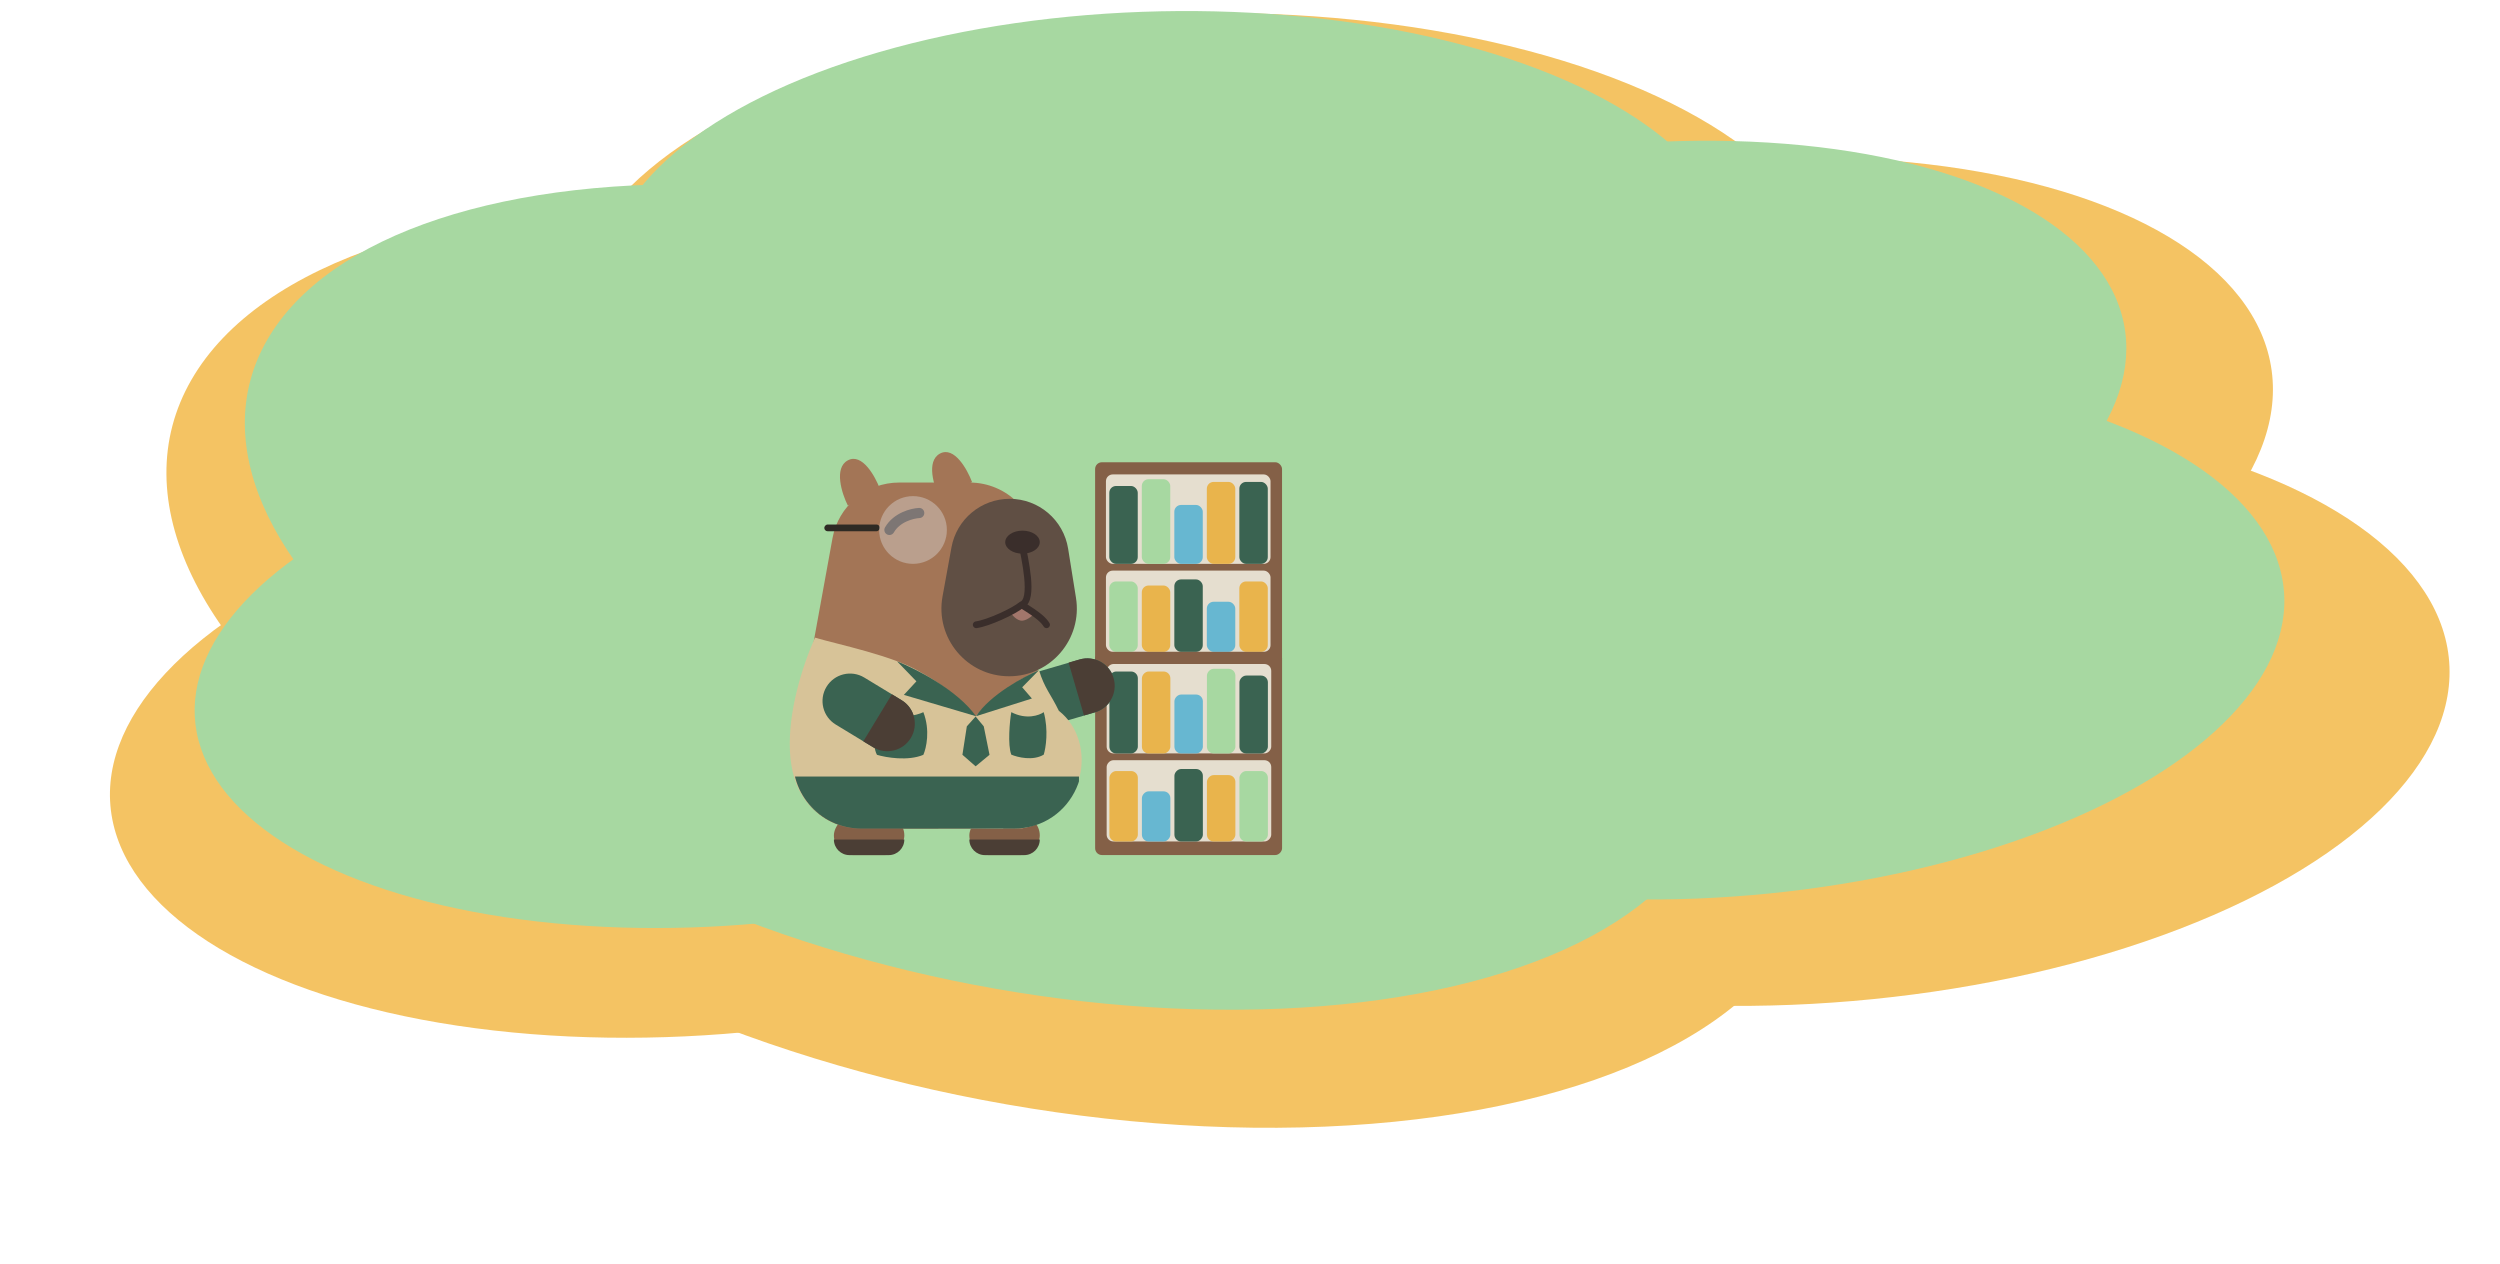 <svg width="459" height="232" viewBox="0 0 459 232" fill="none" xmlns="http://www.w3.org/2000/svg">
<ellipse cx="138.594" cy="70.322" rx="138.594" ry="70.322" transform="matrix(0.953 0.304 -0.499 0.866 70.23 8.844)" fill="#F4C363"/>
<ellipse cx="140.606" cy="68.768" rx="140.606" ry="68.768" transform="matrix(0.972 0.233 -0.398 0.917 84.994 40.18)" fill="#F4C363"/>
<ellipse cx="115.652" cy="53.821" rx="115.652" ry="53.821" transform="matrix(0.995 -0.1 0.179 0.984 209.556 89.083)" fill="#F4C363"/>
<ellipse cx="116.101" cy="53.45" rx="116.101" ry="53.45" transform="matrix(1 -0.02 0.037 0.999 102.619 4.759)" fill="#F4C363"/>
<ellipse cx="114.385" cy="54.848" rx="114.385" ry="54.848" transform="matrix(0.981 -0.195 0.338 0.941 172.826 55.782)" fill="#F4C363"/>
<ellipse cx="110.211" cy="51.444" rx="110.211" ry="51.444" transform="matrix(0.994 -0.107 0.191 0.982 10.8 99.934)" fill="#F4C363"/>
<ellipse cx="123.802" cy="62.865" rx="123.802" ry="62.865" transform="matrix(0.953 0.304 -0.499 0.867 80.423 7.903)" fill="#A7D8A1"/>
<ellipse cx="125.593" cy="61.483" rx="125.593" ry="61.483" transform="matrix(0.972 0.234 -0.398 0.918 93.6 35.928)" fill="#A7D8A1"/>
<ellipse cx="103.299" cy="48.126" rx="103.299" ry="48.126" transform="matrix(0.995 -0.1 0.179 0.984 204.867 79.658)" fill="#A7D8A1"/>
<ellipse cx="103.698" cy="47.796" rx="103.698" ry="47.796" transform="matrix(1 -0.021 0.037 0.999 109.345 4.254)" fill="#A7D8A1"/>
<ellipse cx="102.17" cy="49.04" rx="102.17" ry="49.04" transform="matrix(0.981 -0.195 0.337 0.941 172.056 49.879)" fill="#A7D8A1"/>
<ellipse cx="98.439" cy="46.001" rx="98.439" ry="46.001" transform="matrix(0.994 -0.107 0.191 0.982 27.342 89.362)" fill="#A7D8A1"/>
<rect x="201.062" y="84.87" width="34.321" height="37.306" rx="1.244" fill="#846047"/>
<rect x="203.052" y="87.105" width="30.218" height="16.415" rx="1.244" fill="#E5DECF"/>
<rect x="203.667" y="89.225" width="5.223" height="14.3" rx="1.244" fill="#3A6351"/>
<rect x="209.636" y="87.982" width="5.223" height="15.544" rx="1.244" fill="#A7D8A1"/>
<rect x="215.605" y="92.707" width="5.223" height="10.819" rx="1.244" fill="#67B7D1"/>
<rect x="221.573" y="88.479" width="5.223" height="15.047" rx="1.244" fill="#E9B44C"/>
<rect x="227.542" y="88.479" width="5.223" height="15.047" rx="1.244" fill="#3A6351"/>
<rect x="203.052" y="104.765" width="30.218" height="14.922" rx="1.244" fill="#E5DECF"/>
<rect x="203.667" y="106.752" width="5.223" height="12.933" rx="1.244" fill="#A7D8A1"/>
<rect x="209.636" y="107.499" width="5.223" height="12.187" rx="1.244" fill="#E9B44C"/>
<rect x="215.605" y="106.379" width="5.223" height="13.306" rx="1.244" fill="#3A6351"/>
<rect x="221.573" y="110.483" width="5.223" height="9.202" rx="1.244" fill="#67B7D1"/>
<rect x="227.542" y="106.752" width="5.223" height="12.933" rx="1.244" fill="#E9B44C"/>
<rect width="34.321" height="37.306" rx="1.244" transform="matrix(-1 0 0 1 235.389 119.679)" fill="#846047"/>
<rect width="30.218" height="16.415" rx="1.244" transform="matrix(-1 0 0 1 233.399 121.914)" fill="#E5DECF"/>
<rect width="5.223" height="14.3" rx="1.244" transform="matrix(-1 0 0 1 232.784 124.034)" fill="#3A6351"/>
<rect width="5.223" height="15.544" rx="1.244" transform="matrix(-1 0 0 1 226.815 122.791)" fill="#A7D8A1"/>
<rect width="5.223" height="10.819" rx="1.244" transform="matrix(-1 0 0 1 220.846 127.516)" fill="#67B7D1"/>
<rect width="5.223" height="15.047" rx="1.244" transform="matrix(-1 0 0 1 214.877 123.288)" fill="#E9B44C"/>
<rect width="5.223" height="15.047" rx="1.244" transform="matrix(-1 0 0 1 208.908 123.288)" fill="#3A6351"/>
<rect width="30.218" height="14.922" rx="1.244" transform="matrix(-1 0 0 1 233.399 139.574)" fill="#E5DECF"/>
<rect width="5.223" height="12.933" rx="1.244" transform="matrix(-1 0 0 1 232.784 141.562)" fill="#A7D8A1"/>
<rect width="5.223" height="12.187" rx="1.244" transform="matrix(-1 0 0 1 226.815 142.308)" fill="#E9B44C"/>
<rect width="5.223" height="13.306" rx="1.244" transform="matrix(-1 0 0 1 220.846 141.189)" fill="#3A6351"/>
<rect width="5.223" height="9.202" rx="1.244" transform="matrix(-1 0 0 1 214.877 145.292)" fill="#67B7D1"/>
<rect width="5.223" height="12.933" rx="1.244" transform="matrix(-1 0 0 1 208.908 141.562)" fill="#E9B44C"/>
<path d="M172.583 83.273C175.201 81.874 177.601 86.188 178.474 88.52L172.583 91.58C171.492 89.394 169.965 84.672 172.583 83.273Z" fill="#A37556"/>
<path d="M187.124 129.592C186.343 126.914 187.881 124.111 190.559 123.33L198.249 121.089C200.927 120.308 203.73 121.846 204.511 124.523C205.291 127.201 203.753 130.004 201.076 130.785L193.385 133.027C190.708 133.807 187.904 132.27 187.124 129.592Z" fill="#3A6351"/>
<path d="M196.192 121.659L198.197 121.075C200.875 120.294 203.678 121.832 204.459 124.51C205.24 127.187 203.702 129.991 201.024 130.771L199.019 131.356L196.192 121.659Z" fill="#4B3E35"/>
<rect width="12.933" height="7.212" rx="3.606" transform="matrix(-1 0 0 1 166.035 149.782)" fill="#846047"/>
<path d="M166.035 154.14H153.103V154.14C153.103 155.719 154.383 157 155.963 157H163.175C164.755 157 166.035 155.719 166.035 154.14V154.14Z" fill="#4B3E35"/>
<rect width="12.933" height="7.212" rx="3.606" transform="matrix(-1 0 0 1 190.904 149.782)" fill="#846047"/>
<path d="M190.904 154.14H177.971V154.14C177.971 155.719 179.252 157 180.831 157H188.044C189.623 157 190.904 155.719 190.904 154.14V154.14Z" fill="#4B3E35"/>
<path d="M190.445 101.029C190.445 94.161 184.877 88.594 178.009 88.594H165.085C159.075 88.594 153.925 92.891 152.85 98.804L145.817 137.477C144.429 145.111 150.293 152.137 158.052 152.137H185.608C196.433 152.137 202.089 139.265 194.768 131.292L193.72 130.15C191.613 127.856 190.445 124.855 190.445 121.74L190.445 101.029Z" fill="#A37556"/>
<path d="M196.107 100.732C195.264 95.461 190.716 91.582 185.378 91.582C180.127 91.582 175.628 95.337 174.688 100.503L173.049 109.508C171.661 117.138 177.523 124.163 185.279 124.163C192.926 124.163 198.76 117.322 197.552 109.77L196.107 100.732Z" fill="#604F44"/>
<path d="M187.743 113.954C188.749 113.851 189.838 112.798 190.257 112.284C188.03 110.59 186.096 111.578 185.408 112.284C185.767 112.884 186.737 114.056 187.743 113.954Z" fill="#A2766B"/>
<path d="M187.559 99.507C188.109 102.442 189.957 110.165 187.559 111.045M187.559 111.045C186.177 112.217 181.462 114.396 179.237 114.704M187.559 111.045C190.716 112.963 191.649 113.896 192.146 114.704" stroke="#3A2E2B" stroke-width="1.244" stroke-linecap="round"/>
<ellipse cx="3.171" cy="2.114" rx="3.171" ry="2.114" transform="matrix(-1 0 0 1 190.901 97.425)" fill="#3A2E2B"/>
<path d="M168.769 94.187C167.505 94.249 164.641 94.958 163.298 97.296" stroke="#3A2E2B" stroke-width="1.865" stroke-linecap="round"/>
<path d="M155.664 84.519C158.282 83.12 160.682 87.433 161.555 89.765L155.664 92.826C154.573 90.64 153.046 85.918 155.664 84.519Z" fill="#A37556"/>
<path d="M169.124 123.485C164.263 120.426 153.655 118.274 149.634 117.071C144.792 127.933 139.582 150.066 157.478 151.704L184.176 152.139C186.086 146.57 185.261 141.53 182.928 137.118C179.53 130.413 173.059 125.57 169.124 123.485Z" fill="#D7C398"/>
<path d="M187.688 152.076H172.293C170.391 134.02 185.982 125.175 190.76 123.04C191.754 126.335 192.973 127.522 194.403 130.501C201.553 136.097 199.706 149.845 187.688 152.076Z" fill="#D7C398"/>
<path d="M161.01 130.752C164.939 132.195 168.326 131.353 169.528 130.752C170.821 134.085 170.067 137.364 169.528 138.586C166.693 139.78 162.668 139.084 161.01 138.586C160.015 136.796 160.595 132.389 161.01 130.752Z" fill="#3A6351"/>
<path d="M185.675 130.752C188.422 132.188 190.79 131.351 191.631 130.752C192.535 134.07 192.008 137.334 191.631 138.552C189.648 139.74 186.834 139.047 185.675 138.552C184.979 136.769 185.385 132.382 185.675 130.752Z" fill="#3A6351"/>
<g clip-path="url(#clip0_4298_10104)">
<path d="M191 101.028C191 94.16 185.364 88.593 178.412 88.593H165.329C159.245 88.593 154.032 92.89 152.944 98.803L145.825 137.476C144.42 145.11 150.356 152.136 158.21 152.136H186.104C197.062 152.136 202.787 139.264 195.376 131.291L194.315 130.149C192.183 127.855 191 124.854 191 121.739L191 101.028Z" fill="#3A6351"/>
</g>
<path d="M151.747 126.095C150.3 128.479 151.06 131.585 153.445 133.032L160.293 137.188C162.677 138.635 165.783 137.875 167.23 135.491C168.677 133.107 167.917 130.001 165.533 128.554L158.685 124.398C156.3 122.951 153.194 123.711 151.747 126.095Z" fill="#3A6351"/>
<path d="M158.507 136.105L160.293 137.188C162.677 138.635 165.783 137.875 167.23 135.491C168.677 133.107 167.917 130.001 165.533 128.554L163.747 127.47L158.507 136.105Z" fill="#4B3E35"/>
<rect width="10.197" height="1.244" rx="0.622" transform="matrix(-1 0 0 1 161.537 96.299)" fill="#2E2A24"/>
<path d="M165.95 127.581L179.193 131.498C175.811 126.723 168.271 122.835 164.706 121.426L168.251 125.094L165.95 127.581Z" fill="#3A6351"/>
<path d="M189.457 128.247L179.193 131.496C181.815 127.536 187.996 124.209 190.758 123.04L187.674 126.185L189.457 128.247Z" fill="#3A6351"/>
<circle cx="6.218" cy="6.218" r="6.218" transform="matrix(-1 0 0 1 173.846 91.087)" fill="#D9D9D9" fill-opacity="0.42"/>
<path d="M180.617 133.358L179.125 131.555L177.509 133.358L176.7 138.581L179.125 140.695L181.674 138.581L180.617 133.358Z" fill="#3A6351"/>
<defs>
<clipPath id="clip0_4298_10104">
<rect width="52.477" height="9.575" fill="white" transform="matrix(-1 0 0 1 198.099 142.566)"/>
</clipPath>
</defs>
</svg>
